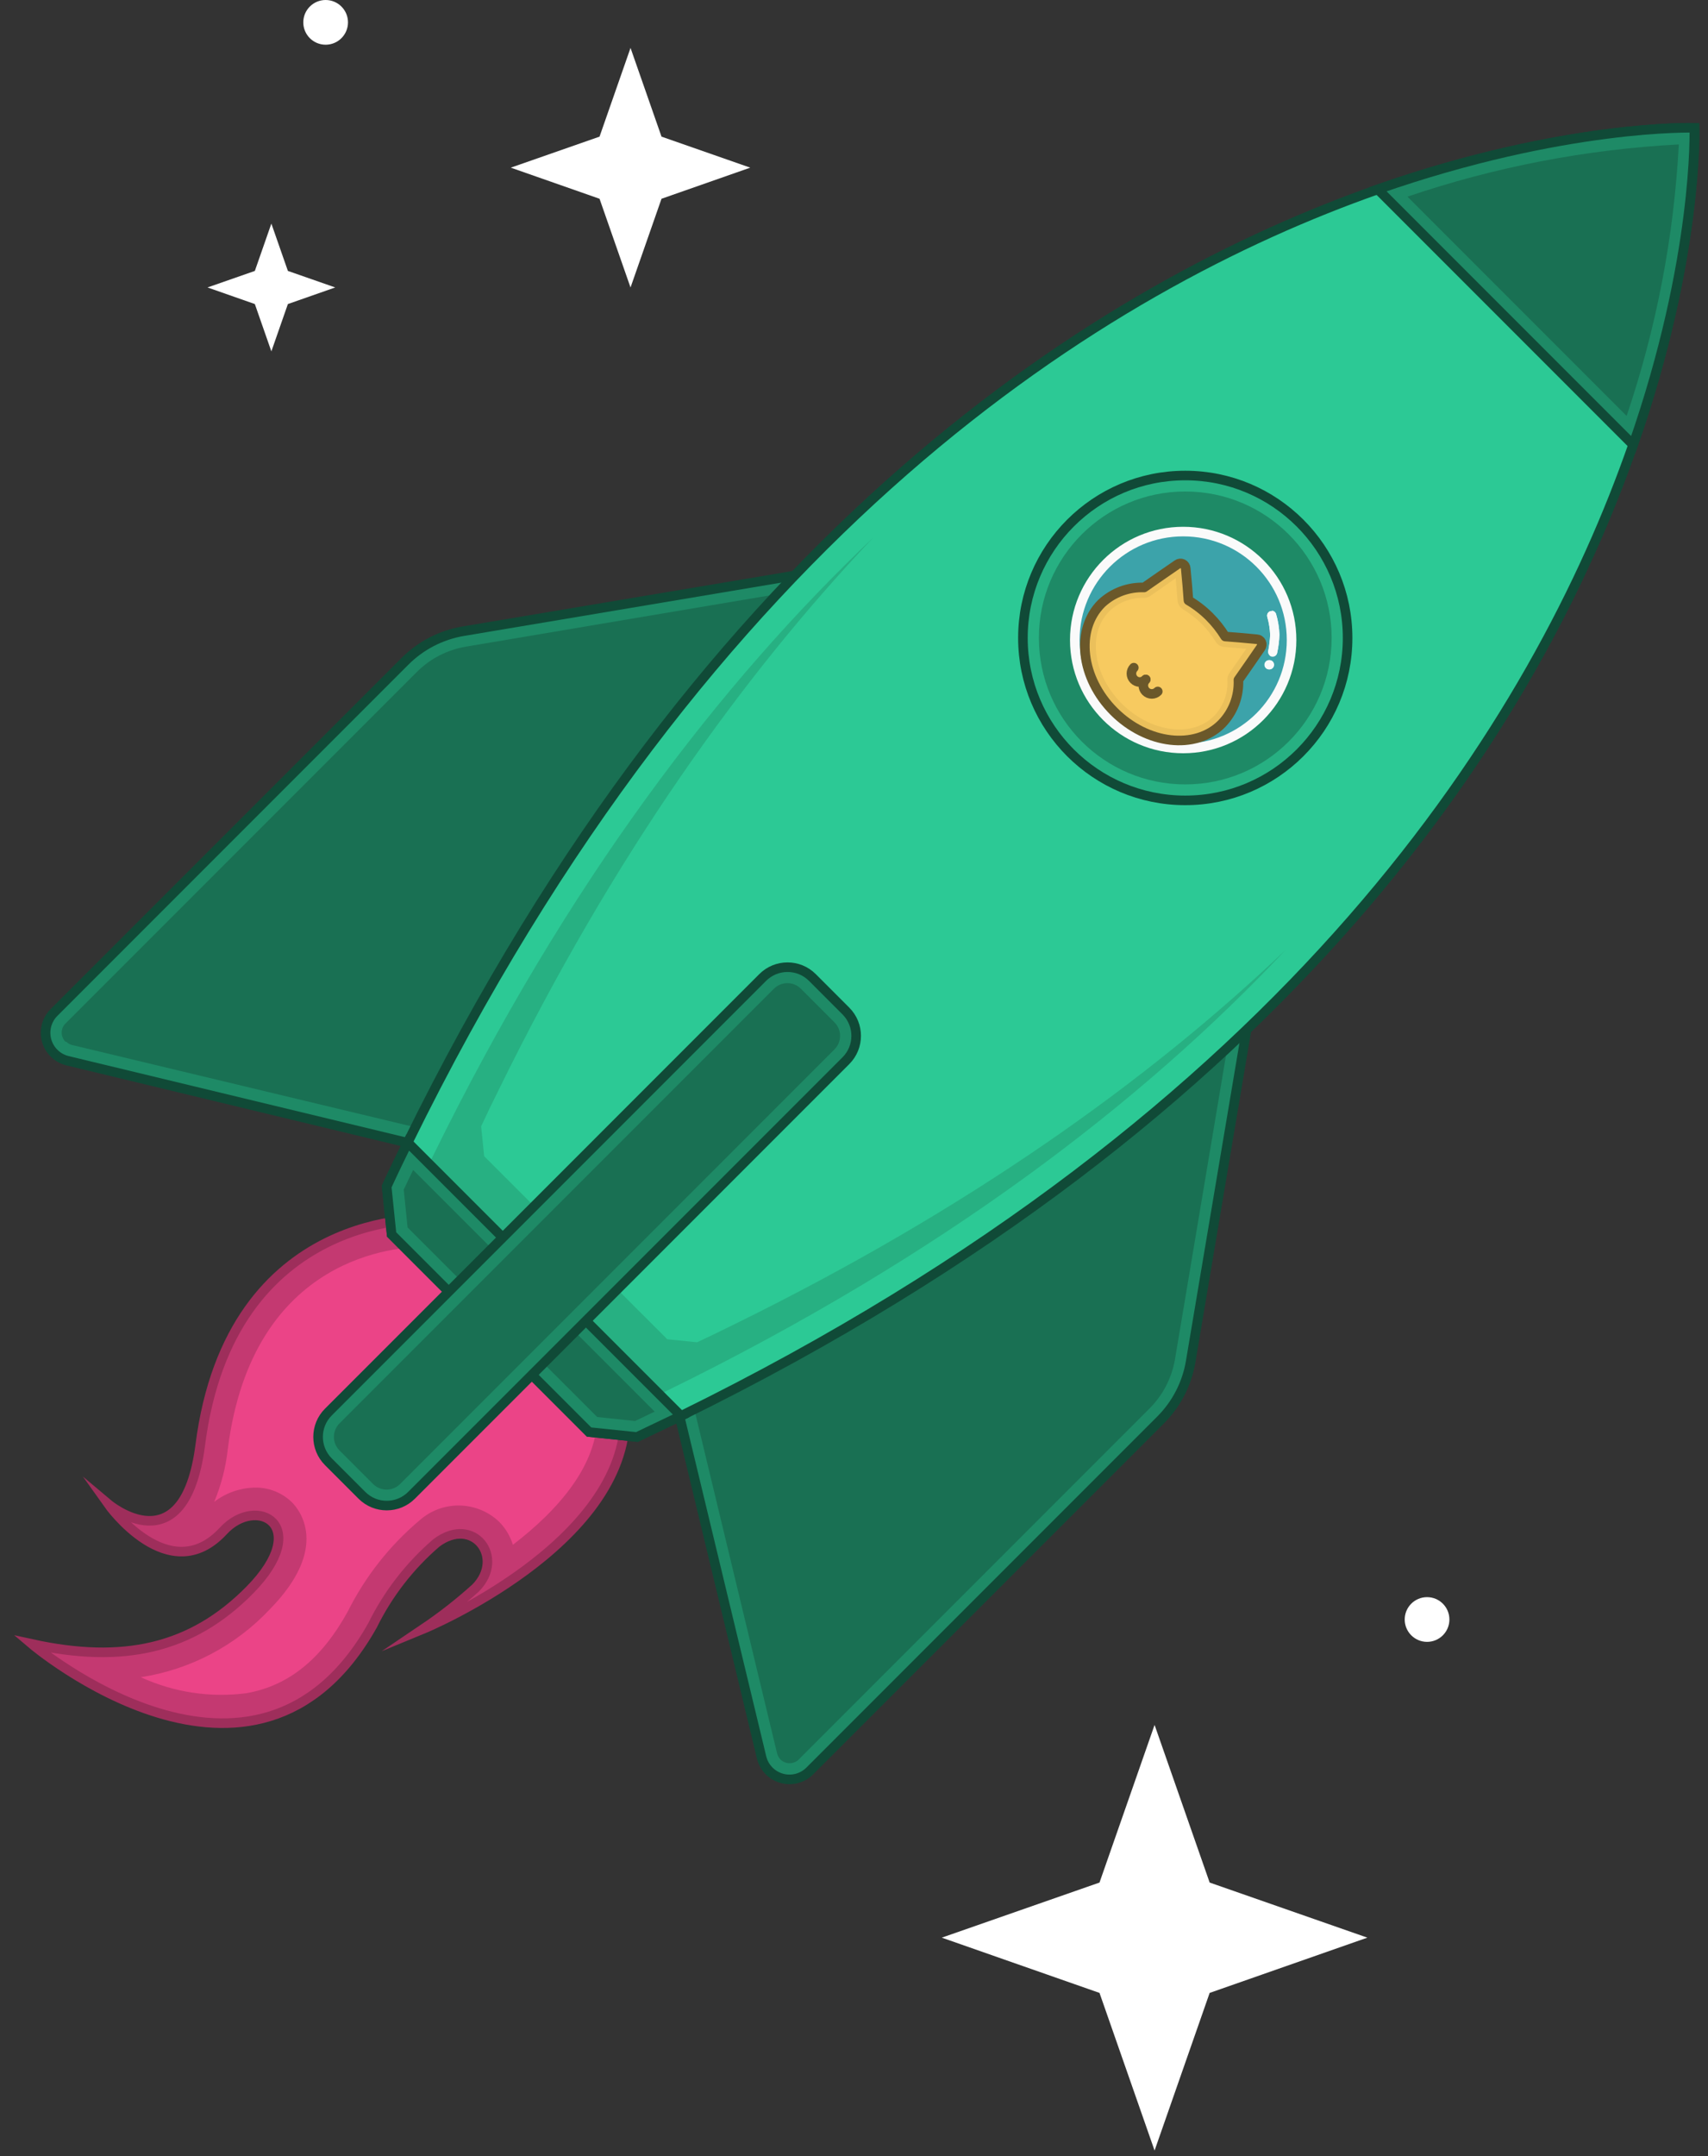 <svg viewBox="0 0 107 135" fill="none" xmlns="http://www.w3.org/2000/svg">
<rect x="0" y="0" width="107" height="135" fill="#333333" stroke="none"/>
<path d="M72.33 134.65L68.88 124.78L59 121.32L68.88 117.87L72.33 108L75.78 117.87L85.66 121.32L75.78 124.78L72.33 134.65Z" fill="white"/>
<path d="M39.5 18L37.559 12.445L32 10.497L37.559 8.555L39.5 3L41.441 8.555L47 10.497L41.441 12.445L39.5 18Z" fill="white"/>
<path d="M17 22L15.965 19.037L13 17.998L15.965 16.963L17 14L18.035 16.963L21 17.998L18.035 19.037L17 22Z" fill="white"/>
<path d="M89.4 102.8C90.173 102.8 90.8 102.173 90.8 101.4C90.8 100.627 90.173 100 89.4 100C88.627 100 88 100.627 88 101.4C88 102.173 88.627 102.8 89.4 102.8Z" fill="white"/>
<path d="M20.4 2.8C21.173 2.8 21.8 2.173 21.8 1.4C21.8 0.627 21.173 0 20.4 0C19.627 0 19 0.627 19 1.4C19 2.173 19.627 2.8 20.4 2.8Z" fill="white"/>
<path d="M26.95 76.333C26.95 76.333 14.44 75.543 12.54 90.513C11.54 98.173 6.79 94.183 6.79 94.183C6.79 94.183 10.59 99.543 13.99 95.853C16.09 93.573 19.61 95.513 15.66 99.543C11.99 103.273 7.66 104.173 2 102.933C2 102.933 16 114.833 23.34 101.763C24.312 99.791 25.672 98.036 27.34 96.603C29.66 94.863 31.67 97.523 29.8 99.423C28.772 100.353 27.679 101.208 26.53 101.983C26.53 101.983 39.27 96.733 39.16 88.543C39.05 80.353 26.95 76.333 26.95 76.333Z" fill="#C43971" stroke="#9E2E5B" stroke-width="0.6" stroke-miterlimit="10"/>
<path d="M8.82 105.013C11.913 104.539 14.758 103.042 16.9 100.763C20.72 96.873 18.73 94.503 18.29 94.063C17.975 93.755 17.601 93.515 17.19 93.356C16.779 93.198 16.34 93.126 15.9 93.143C15.001 93.174 14.134 93.485 13.42 94.033C13.859 92.979 14.145 91.868 14.27 90.733C15.82 78.513 25.02 78.053 26.63 78.063C29.621 79.153 32.369 80.817 34.72 82.963C35.518 83.672 36.167 84.531 36.63 85.493C37.094 86.454 37.362 87.497 37.42 88.563C37.47 91.723 34.95 94.563 32.13 96.723C31.964 96.18 31.669 95.686 31.27 95.283C30.6 94.642 29.713 94.278 28.786 94.263C27.859 94.248 26.961 94.584 26.27 95.203C24.401 96.781 22.873 98.724 21.78 100.913C20.12 103.913 18.05 105.553 15.45 106.013C13.19 106.312 10.892 105.965 8.82 105.013Z" fill="#EB4487"/>
<path d="M50.263 35.953L29.013 39.523C27.629 39.758 26.354 40.419 25.363 41.413L3.363 63.413C3.143 63.64 2.986 63.922 2.909 64.229C2.832 64.536 2.838 64.858 2.925 65.162C3.012 65.466 3.178 65.742 3.406 65.962C3.634 66.181 3.916 66.337 4.223 66.413L28.413 72.243L50.263 35.953Z" fill="#1E8A66" stroke="#104A37" stroke-width="0.6" stroke-miterlimit="10"/>
<path d="M4.102 65.224C4.026 65.149 3.966 65.061 3.925 64.963C3.884 64.865 3.863 64.76 3.863 64.654C3.863 64.548 3.884 64.443 3.925 64.345C3.966 64.247 4.026 64.158 4.102 64.084L26.102 42.084C26.945 41.238 28.033 40.678 29.212 40.484L48.312 37.264L27.992 71.054L4.532 65.434C4.387 65.403 4.255 65.33 4.152 65.224H4.102Z" fill="#197053"/>
<path d="M78.171 64.003L74.591 85.253C74.359 86.635 73.702 87.911 72.711 88.903L50.711 110.903C50.483 111.123 50.202 111.28 49.895 111.357C49.588 111.433 49.266 111.428 48.962 111.341C48.658 111.253 48.382 111.088 48.162 110.86C47.942 110.632 47.787 110.35 47.711 110.043L41.891 85.853L78.171 64.003Z" fill="#1E8A66" stroke="#104A37" stroke-width="0.6" stroke-miterlimit="10"/>
<path d="M48.891 110.162C48.789 110.057 48.716 109.925 48.681 109.782L43.031 86.302L76.821 65.982L73.611 85.092C73.412 86.272 72.849 87.359 72.001 88.202L50.001 110.202C49.845 110.336 49.644 110.406 49.438 110.399C49.233 110.392 49.038 110.307 48.891 110.162Z" fill="#197053"/>
<path d="M42.663 88.653L39.903 89.973L36.903 89.663L24.533 77.293L24.223 74.293C24.653 73.353 25.103 72.433 25.543 71.533C44.453 33.003 69.253 17.853 86.333 11.853C98.073 7.753 106.163 8.003 106.163 8.003C106.163 8.003 106.413 16.093 102.313 27.833C96.353 44.943 81.183 69.743 42.663 88.653Z" fill="#2CC995" stroke="#104A37" stroke-width="0.6" stroke-miterlimit="10"/>
<path d="M41.871 87.033C41.111 87.413 40.351 87.783 39.591 88.133L37.721 87.943L26.251 76.473L26.051 74.603L27.151 72.323C35.571 55.173 45.151 42.713 54.701 33.663C46.531 42.273 38.451 53.533 31.241 68.243C30.861 69.003 30.491 69.763 30.141 70.523L30.331 72.393L41.801 83.853L43.671 84.043C44.431 83.683 45.191 83.323 45.951 82.943C60.661 75.723 71.951 67.653 80.531 59.483C71.531 69.043 59.021 78.623 41.871 87.033Z" fill="#27B082"/>
<path d="M102.312 27.853L86.312 11.853C98.052 7.753 106.142 8.003 106.142 8.003C106.142 8.003 106.413 16.123 102.312 27.853Z" fill="#1E8A66" stroke="#104A37" stroke-width="0.6" stroke-miterlimit="10"/>
<path d="M88.172 12.313C93.662 10.449 99.382 9.349 105.172 9.043C104.864 14.832 103.763 20.552 101.902 26.043L88.172 12.313Z" fill="#197053"/>
<path d="M42.663 88.653L39.903 89.973L36.903 89.663L24.533 77.293L24.223 74.293C24.653 73.353 25.103 72.433 25.543 71.533L42.663 88.653Z" fill="#1E8A66" stroke="#104A37" stroke-width="0.6" stroke-miterlimit="10"/>
<path d="M25.533 76.853L25.293 74.483C25.483 74.073 25.683 73.663 25.883 73.253L41.013 88.383L39.783 88.973L37.413 88.723L25.533 76.853Z" fill="#197053"/>
<path d="M52.992 63.302L50.892 61.202C50.032 60.343 48.639 60.343 47.78 61.202L20.571 88.412C19.712 89.271 19.712 90.664 20.571 91.523L22.671 93.623C23.53 94.482 24.923 94.482 25.782 93.623L52.992 66.413C53.851 65.554 53.851 64.161 52.992 63.302Z" fill="#1E8A66" stroke="#104A37" stroke-width="0.6" stroke-miterlimit="10"/>
<path d="M25.067 92.915L52.276 65.706C52.745 65.237 52.745 64.478 52.276 64.009L50.176 61.909C49.708 61.44 48.948 61.44 48.479 61.909L21.27 89.118C20.801 89.587 20.801 90.347 21.27 90.815L23.37 92.915C23.839 93.384 24.598 93.384 25.067 92.915Z" fill="#197053"/>
<path d="M74.252 50.113C79.869 50.113 84.422 45.56 84.422 39.943C84.422 34.327 79.869 29.773 74.252 29.773C68.635 29.773 64.082 34.327 64.082 39.943C64.082 45.56 68.635 50.113 74.252 50.113Z" fill="#27B082" stroke="#104A37" stroke-width="0.6" stroke-miterlimit="10"/>
<path d="M74.252 49.113C79.317 49.113 83.422 45.008 83.422 39.943C83.422 34.879 79.317 30.773 74.252 30.773C69.188 30.773 65.082 34.879 65.082 39.943C65.082 45.008 69.188 49.113 74.252 49.113Z" fill="#1E8A66"/>
<path opacity="0.5" d="M74.122 46.863C77.872 46.863 80.912 43.823 80.912 40.073C80.912 36.323 77.872 33.283 74.122 33.283C70.372 33.283 67.332 36.323 67.332 40.073C67.332 43.823 70.372 46.863 74.122 46.863Z" fill="#5BBDEF"/>
<path d="M74.122 46.863C77.872 46.863 80.912 43.823 80.912 40.073C80.912 36.323 77.872 33.283 74.122 33.283C70.372 33.283 67.332 36.323 67.332 40.073C67.332 43.823 70.372 46.863 74.122 46.863Z" stroke="#FAFAFA" stroke-width="0.6" stroke-miterlimit="10"/>
<path d="M79.531 41.033C79.566 41.076 79.616 41.105 79.671 41.113C79.709 41.12 79.747 41.12 79.784 41.112C79.822 41.105 79.857 41.09 79.889 41.068C79.921 41.047 79.948 41.02 79.969 40.988C79.99 40.956 80.004 40.92 80.011 40.883C80.093 40.511 80.14 40.133 80.151 39.753C80.136 39.316 80.066 38.882 79.941 38.463C79.931 38.426 79.913 38.392 79.889 38.362C79.866 38.332 79.836 38.308 79.802 38.29C79.769 38.272 79.731 38.262 79.694 38.259C79.656 38.256 79.617 38.261 79.581 38.273C79.509 38.296 79.448 38.346 79.412 38.414C79.377 38.481 79.369 38.56 79.391 38.633C79.495 38.998 79.555 39.374 79.571 39.753C79.556 40.089 79.516 40.423 79.451 40.753C79.439 40.802 79.439 40.854 79.454 40.904C79.468 40.953 79.494 40.997 79.531 41.033Z" fill="#FAFAFA"/>
<path d="M79.671 38.262H79.581C79.509 38.285 79.448 38.336 79.412 38.404C79.377 38.471 79.369 38.55 79.391 38.622C79.495 38.987 79.555 39.363 79.571 39.742C79.556 40.078 79.516 40.413 79.451 40.742C79.442 40.789 79.445 40.837 79.459 40.882C79.473 40.928 79.498 40.969 79.531 41.002C79.566 41.046 79.616 41.074 79.671 41.082H79.731C79.798 41.086 79.864 41.064 79.916 41.021C79.967 40.979 80.001 40.919 80.011 40.852C80.093 40.481 80.14 40.103 80.151 39.722C80.136 39.285 80.066 38.852 79.941 38.432C79.922 38.375 79.886 38.325 79.838 38.289C79.79 38.254 79.731 38.234 79.671 38.232V38.262Z" fill="#FAFAFA"/>
<path d="M79.501 41.913C79.661 41.913 79.791 41.783 79.791 41.623C79.791 41.463 79.661 41.333 79.501 41.333C79.341 41.333 79.211 41.463 79.211 41.623C79.211 41.783 79.341 41.913 79.501 41.913Z" fill="#FAFAFA"/>
<path d="M79.531 41.332C79.492 41.331 79.453 41.337 79.417 41.35C79.381 41.364 79.348 41.385 79.32 41.412C79.292 41.44 79.269 41.472 79.254 41.508C79.238 41.544 79.231 41.583 79.231 41.622C79.231 41.662 79.238 41.7 79.254 41.737C79.269 41.773 79.292 41.805 79.32 41.832C79.348 41.859 79.381 41.881 79.417 41.894C79.453 41.908 79.492 41.914 79.531 41.912C79.568 41.914 79.605 41.908 79.639 41.894C79.674 41.88 79.705 41.859 79.731 41.832C79.759 41.805 79.781 41.773 79.797 41.737C79.812 41.7 79.82 41.662 79.82 41.622C79.82 41.583 79.812 41.544 79.797 41.508C79.781 41.472 79.759 41.44 79.731 41.412C79.705 41.386 79.674 41.364 79.639 41.351C79.605 41.337 79.568 41.331 79.531 41.332Z" fill="#FAFAFA"/>
<path d="M76.532 45.323C74.892 46.973 71.862 46.623 69.782 44.543C67.702 42.463 67.352 39.433 69.002 37.783C69.359 37.449 69.778 37.188 70.237 37.016C70.695 36.845 71.183 36.765 71.672 36.783L72.852 35.963L73.752 35.343C73.8 35.306 73.857 35.284 73.917 35.277C73.977 35.271 74.038 35.281 74.093 35.307C74.147 35.333 74.194 35.373 74.227 35.423C74.261 35.474 74.279 35.533 74.282 35.593L74.382 36.683L74.452 37.593C74.925 37.87 75.362 38.206 75.752 38.593C76.133 38.972 76.469 39.395 76.752 39.853L77.642 39.923L78.732 40.023C78.792 40.025 78.851 40.044 78.901 40.078C78.952 40.111 78.992 40.157 79.018 40.212C79.044 40.267 79.054 40.328 79.048 40.388C79.041 40.448 79.018 40.505 78.982 40.553L78.362 41.453L77.582 42.573C77.604 43.079 77.522 43.584 77.342 44.057C77.161 44.53 76.886 44.961 76.532 45.323Z" fill="#EBC05B" stroke="#6B582A" stroke-width="0.6" stroke-linecap="round" stroke-linejoin="round"/>
<path d="M70.272 44.053C68.462 42.243 68.112 39.653 69.492 38.273C69.781 37.994 70.122 37.776 70.497 37.632C70.871 37.488 71.271 37.42 71.672 37.433C71.811 37.433 71.947 37.392 72.062 37.313L73.652 36.203L73.772 37.613C73.783 37.776 73.854 37.929 73.972 38.043L74.102 38.143C74.526 38.4 74.919 38.705 75.272 39.053C75.61 39.389 75.905 39.766 76.152 40.173C76.18 40.221 76.213 40.264 76.252 40.303C76.366 40.421 76.519 40.492 76.682 40.503L78.072 40.623L77.012 42.153C76.929 42.27 76.887 42.41 76.892 42.553C76.919 42.971 76.858 43.389 76.713 43.782C76.569 44.175 76.343 44.533 76.052 44.833C74.672 46.213 72.082 45.853 70.272 44.053Z" fill="#F7CA60"/>
<path d="M71.769 42.543C71.722 42.593 71.664 42.633 71.601 42.66C71.537 42.688 71.469 42.702 71.399 42.702C71.33 42.702 71.262 42.688 71.198 42.66C71.134 42.633 71.077 42.593 71.029 42.543C70.933 42.444 70.879 42.311 70.879 42.173C70.879 42.035 70.933 41.902 71.029 41.803" stroke="#6B582A" stroke-width="0.6" stroke-linecap="round" stroke-linejoin="round"/>
<path d="M72.53 43.293C72.431 43.392 72.296 43.448 72.155 43.448C72.015 43.448 71.88 43.392 71.78 43.293C71.681 43.194 71.625 43.059 71.625 42.918C71.625 42.777 71.681 42.642 71.78 42.543" stroke="#6B582A" stroke-width="0.6" stroke-linecap="round" stroke-linejoin="round"/>
</svg>

